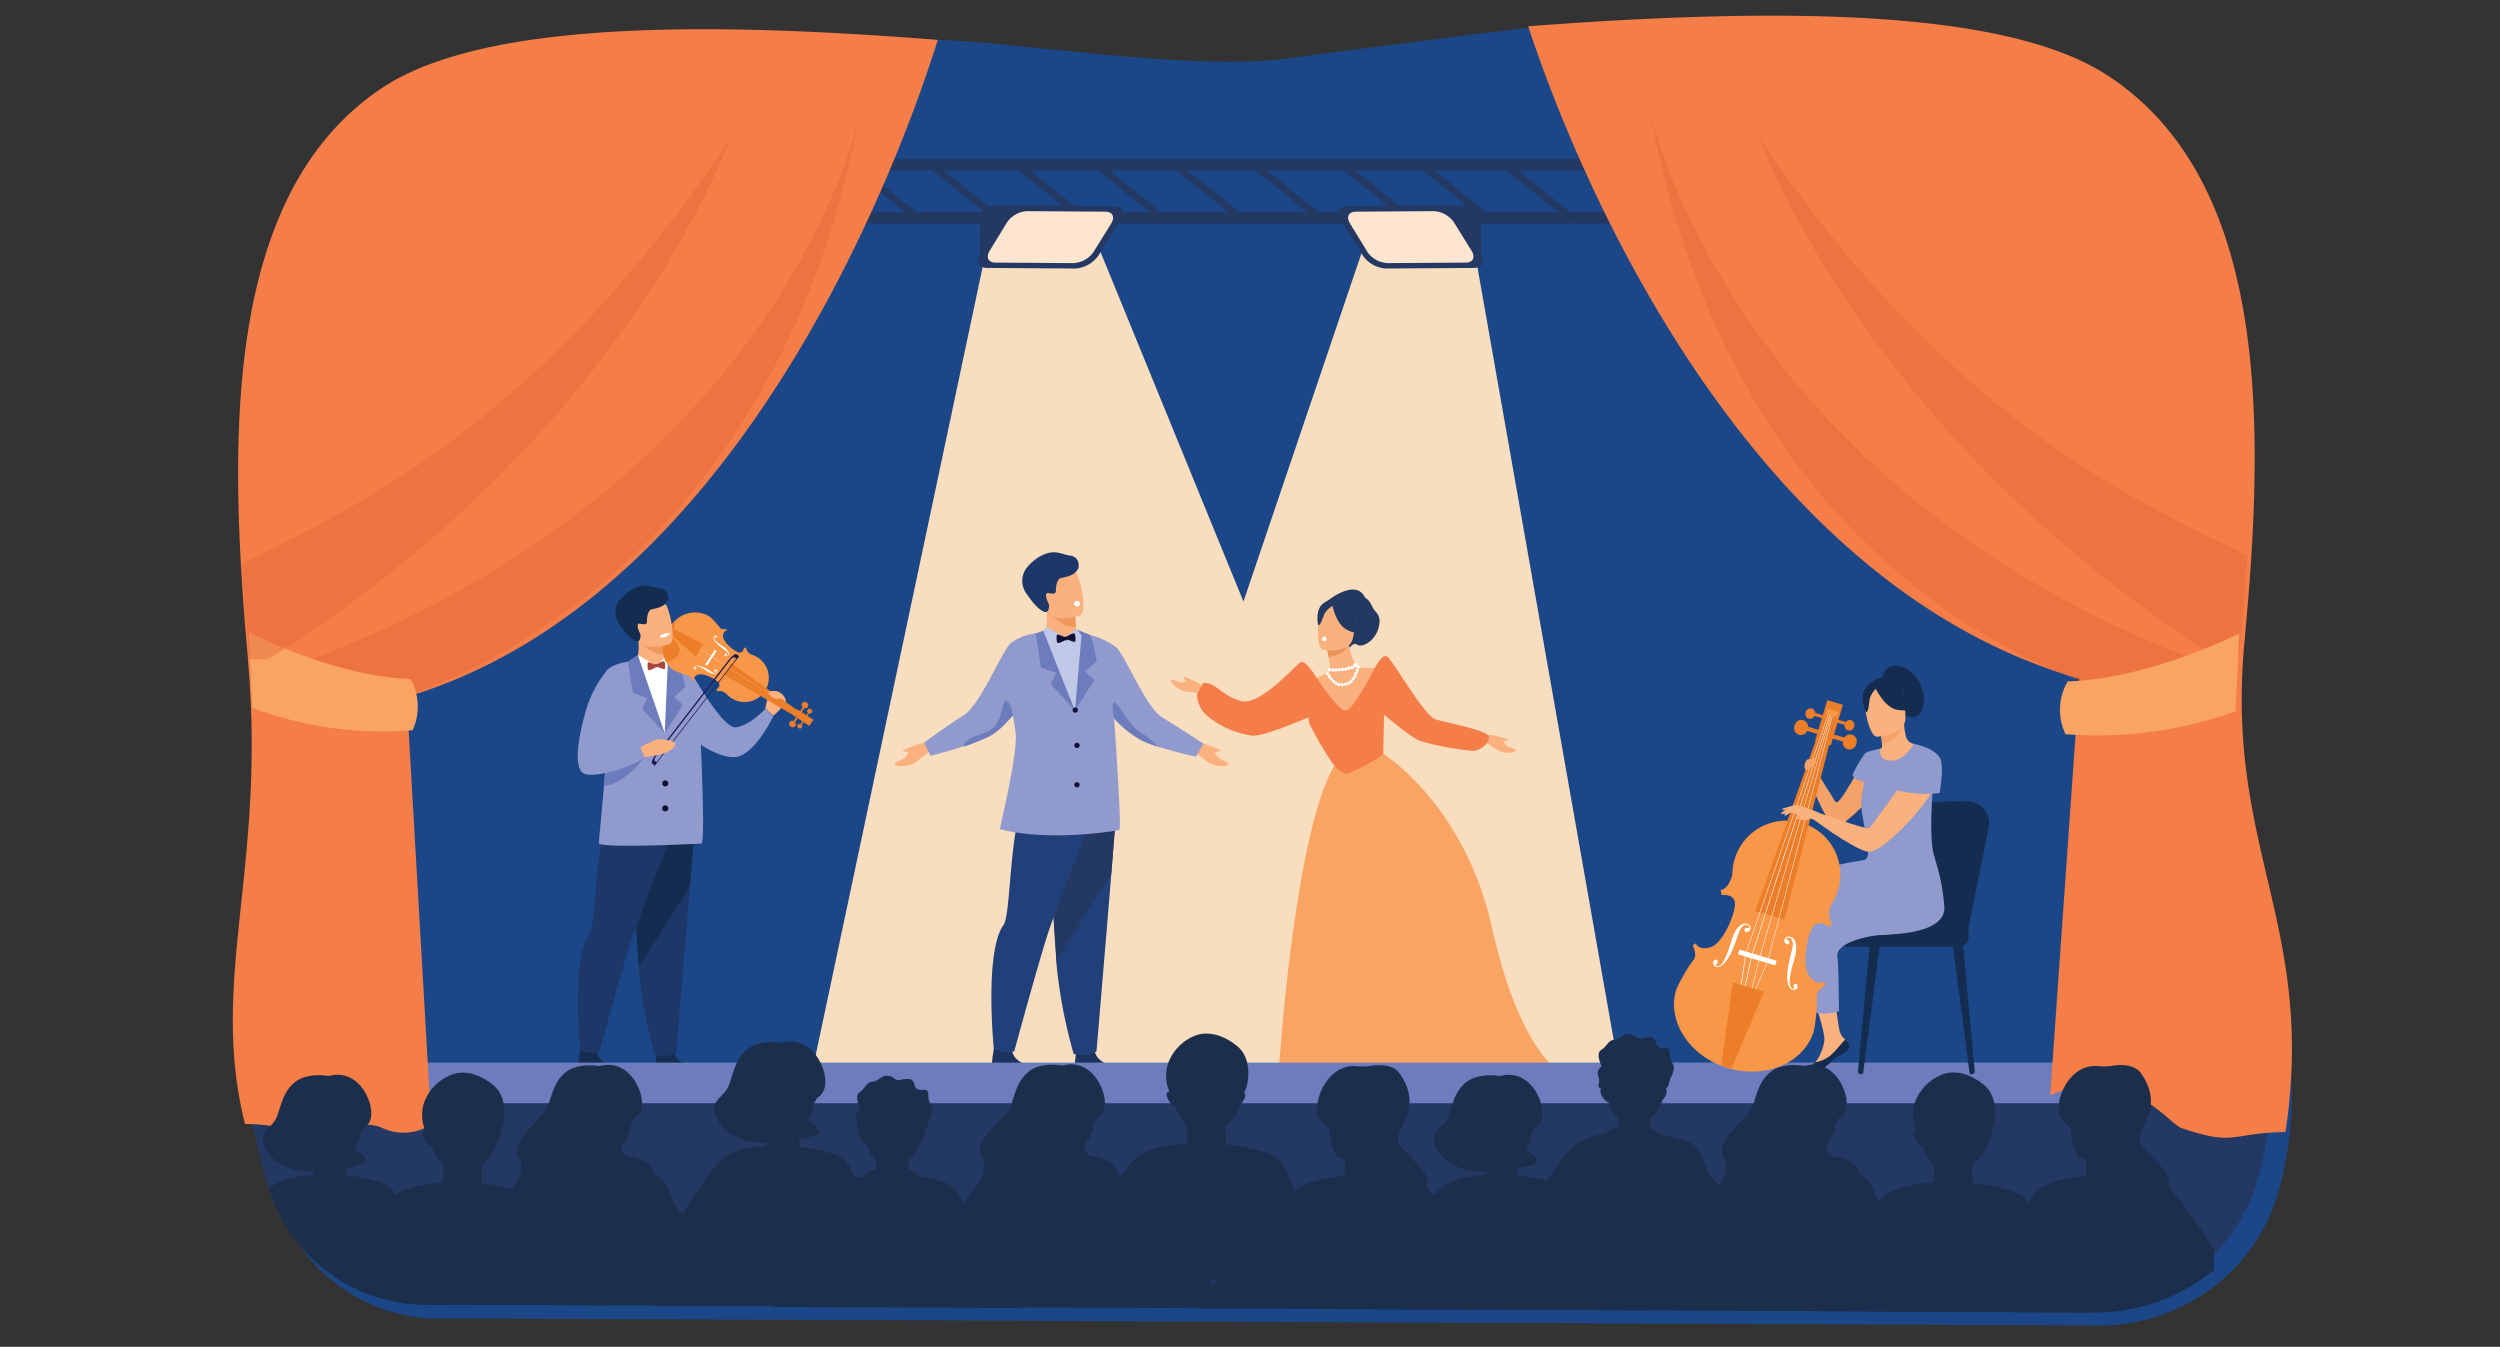 <svg id="Layer_1" data-name="Layer 1" xmlns="http://www.w3.org/2000/svg" viewBox="0 0 426.23 229.62"><rect x="0" y="0" width="426.23" height="229.62" fill="#333333" stroke="none"/><defs><style>.cls-1{fill:#1b4789;}.cls-2{fill:#f8ddbf;}.cls-3{fill:#233862;}.cls-4{fill:#fab17d;}.cls-5{fill:#919acd;}.cls-6{fill:#142c50;}.cls-7{fill:#1d3868;}.cls-8{fill:#ee985e;}.cls-9{fill:#6d7cbd;}.cls-10{fill:#fff;}.cls-11{fill:#f89747;}.cls-12{fill:#ec7d29;}.cls-13{fill:#1e1852;}.cls-14{fill:#aa453e;}.cls-15{fill:#0f1131;}.cls-16{fill:#1c335f;}.cls-17{fill:#21407a;}.cls-18{fill:#bfc8e6;}.cls-19{fill:#f9a462;}.cls-20{fill:#e9945b;}.cls-21{fill:#f47d48;}.cls-22{fill:#fee5cf;}.cls-23{fill:#f4a269;}.cls-24{fill:#1b2e4c;}.cls-25{fill:#e56538;opacity:0.4;isolation:isolate;}</style></defs><g id="Group_2123" data-name="Group 2123"><path id="Path_4763" data-name="Path 4763" class="cls-1" d="M390.56,191.25a64,64,0,0,1-2,11.59A31,31,0,0,1,378,218.91,32.24,32.24,0,0,1,357.85,226h-.18L332,225.86h-.92l-20.73-.09-6.66,0L287,225.66l-4.93,0-25.65-.12-4.37,0-17.16-.08-28.28-.13h-1.12l-30.11-.15-14.48-.07h-3.23l-24.39-.12-4.94,0-15.1-.08-7.93,0-21.46-.1H82.18l-7.76,0A28.55,28.55,0,0,1,59,220.05a27.58,27.58,0,0,1-11.25-14.64c0-.14-.09-.29-.14-.44a115,115,0,0,1-3.28-13.72c-.38-2.18-.71-4.43-1-6.75-2.72-25-1.57-67.3,34.42-92.82C105.71,71.86,77.78,40,103.52,22c19.57-13.73,33.94-6.71,48.79-6,8.52.41,1.63-4.4,1.63-4.4.35,0,4.15-4.82,4.8-4.81C172.3,6.89,203,12.32,220,9.91c8.18-1.15,38.84-5,40.48-5.16,31.73-2.3,51,15.34,69.44,34.22,3.71,3.8,26.55,20.27,13.25,47.3-8.4,17.07,20.81,36.58,33.31,56.07,10.19,15.9,13.9,30.13,14.22,42.17A65.87,65.87,0,0,1,390.56,191.25Z"/><path id="Path_4764" data-name="Path 4764" class="cls-2" d="M168.72,39.92,138.06,184.66H276.42L250.9,39.92,233.2,40,212,102.56,186.42,40Z"/><g id="Group_2088" data-name="Group 2088"><rect id="Rectangle_473" data-name="Rectangle 473" class="cls-3" x="111.41" y="36.18" width="230.85" height="1.92"/><rect id="Rectangle_474" data-name="Rectangle 474" class="cls-3" x="111.41" y="27.16" width="243.05" height="1.92"/><rect id="Rectangle_475" data-name="Rectangle 475" class="cls-3" x="122.45" y="25.42" width="1.23" height="14.42" transform="translate(20.66 108.29) rotate(-51.31)"/><rect id="Rectangle_476" data-name="Rectangle 476" class="cls-3" x="135.96" y="25.42" width="1.23" height="14.42" transform="translate(25.73 118.83) rotate(-51.31)"/><rect id="Rectangle_477" data-name="Rectangle 477" class="cls-3" x="150.27" y="25.42" width="1.23" height="14.42" transform="translate(31.14 130.05) rotate(-51.33)"/><rect id="Rectangle_478" data-name="Rectangle 478" class="cls-3" x="163.78" y="25.42" width="1.23" height="14.42" transform="translate(36.16 140.54) rotate(-51.31)"/><rect id="Rectangle_479" data-name="Rectangle 479" class="cls-3" x="178.47" y="25.42" width="1.23" height="14.42" transform="translate(41.66 152.01) rotate(-51.31)"/><rect id="Rectangle_480" data-name="Rectangle 480" class="cls-3" x="191.98" y="25.42" width="1.23" height="14.42" transform="translate(46.73 162.56) rotate(-51.31)"/><rect id="Rectangle_481" data-name="Rectangle 481" class="cls-3" x="205.35" y="25.42" width="1.23" height="14.42" transform="translate(51.8 173.05) rotate(-51.33)"/><rect id="Rectangle_482" data-name="Rectangle 482" class="cls-3" x="218.85" y="25.42" width="1.23" height="14.42" transform="translate(56.8 183.53) rotate(-51.31)"/><rect id="Rectangle_483" data-name="Rectangle 483" class="cls-3" x="233.9" y="25.42" width="1.23" height="14.42" transform="translate(62.51 195.35) rotate(-51.33)"/><rect id="Rectangle_484" data-name="Rectangle 484" class="cls-3" x="247.41" y="25.42" width="1.23" height="14.42" transform="translate(67.5 205.82) rotate(-51.31)"/><rect id="Rectangle_485" data-name="Rectangle 485" class="cls-3" x="261.66" y="25.42" width="1.23" height="14.42" transform="translate(72.85 216.94) rotate(-51.31)"/><rect id="Rectangle_486" data-name="Rectangle 486" class="cls-3" x="275.18" y="25.42" width="1.23" height="14.42" transform="translate(78 227.57) rotate(-51.33)"/><rect id="Rectangle_487" data-name="Rectangle 487" class="cls-3" x="291.79" y="25.42" width="1.23" height="14.42" transform="translate(84.23 240.54) rotate(-51.33)"/><rect id="Rectangle_488" data-name="Rectangle 488" class="cls-3" x="305.3" y="25.42" width="1.23" height="14.42" transform="translate(89.2 250.99) rotate(-51.31)"/><rect id="Rectangle_489" data-name="Rectangle 489" class="cls-3" x="322.47" y="25.42" width="1.23" height="14.42" transform="translate(95.64 264.4) rotate(-51.31)"/></g><g id="Group_2097" data-name="Group 2097"><g id="Group_2096" data-name="Group 2096"><path id="Path_4765" data-name="Path 4765" class="cls-4" d="M130.49,120.8s.4-2.84,1.35-3a2.15,2.15,0,0,1,2.14,1.61c0,.78-2.14,2.63-2.14,2.63Z"/><path id="Path_4766" data-name="Path 4766" class="cls-5" d="M116.85,112.88S123,124.36,125.49,124s5-3.16,5-3.16l1.35,1.29s-3.17,6.63-6.43,6.94-8-3.54-8-3.54Z"/><path id="Path_4767" data-name="Path 4767" class="cls-6" d="M120.91,183.22H112c-.64-.43.17-4.66.17-4.66s2.43-.93,2.85.95,3.1,2.47,4.51,2.7A1.52,1.52,0,0,1,120.91,183.22Z"/><path id="Path_4768" data-name="Path 4768" class="cls-6" d="M107.7,183.22H98.8c-.63-.43.18-4.66.18-4.66s2.43-.93,2.85.95,3.1,2.47,4.51,2.7A1.5,1.5,0,0,1,107.7,183.22Z"/><path id="Path_4769" data-name="Path 4769" class="cls-7" d="M118.51,140.07s-.4,5-.87,11c-.64,8.15-2.36,28.37-2.36,28.37s-1.13,1-3.64.43a79.65,79.65,0,0,1-2.76-14.93l0-.39c-.6-8.1-1.52-25.17-1.52-25.17Z"/><path id="Path_4770" data-name="Path 4770" class="cls-6" d="M118.65,138.34s-.54,6.72-1,12.72l-8.76,13.87,0-.39c-.6-8.1-1.52-25.16-1.52-25.16Z"/><path id="Path_4771" data-name="Path 4771" class="cls-7" d="M116.1,138.34s-6.36,15.83-8.4,21.83c-1.44,4.27-5.53,19.26-5.53,19.26a4.07,4.07,0,0,1-3.26-.5s-1.52-15.31,1.54-19.63c1.63-2.29.4-23.82,7-24S116.1,138.34,116.1,138.34Z"/><path id="Path_4772" data-name="Path 4772" class="cls-4" d="M113.26,115a4,4,0,0,1-2.74.37,5.75,5.75,0,0,1-1.86-.78,5.93,5.93,0,0,1-.75-.57l.09-.14a8,8,0,0,0,.77-5.09,2.06,2.06,0,0,1,.7.12c1.26.3,3.8,1,3.91,1h0s0,.6.14,1.66c0,.1,0,.2,0,.3s0,.26,0,.39A9.36,9.36,0,0,1,113.26,115Z"/><path id="Path_4773" data-name="Path 4773" class="cls-8" d="M113.52,111.63c-1.88.43-4.7-2.35-4.7-2.35a3.17,3.17,0,0,1,.65-.36c1.26.3,3.8,1,3.91,1h0S113.41,110.56,113.52,111.63Z"/><path id="Path_4774" data-name="Path 4774" class="cls-5" d="M119.57,143.83s-17.62.9-17.48-.12c0-.35.5-5.16.88-9.68.1-1.15.18-2.28.25-3.31.13-1.76.22-3.23.22-4,0-1.92,0-3.79.09-5.37,0,0-.88-6.18.1-7.2,1.15-1.18,4.51-1.55,4.72-1.5l.2,0s2.86,1.61,5,.42h.06c.52.08,3.1.68,4,1.62a8.35,8.35,0,0,1,1.57,4.52C119.22,122.2,120.41,143.83,119.57,143.83Z"/><path id="Path_4775" data-name="Path 4775" class="cls-9" d="M113.62,111.43l-.29,13.63,3.08-4.92-1.48-1.31,1.92-1.72-1.28-5.32Z"/><path id="Path_4776" data-name="Path 4776" class="cls-10" d="M108.73,111.68l3.11,1.74,2.08-1.74-.6,13.38Z"/><g id="Group_2094" data-name="Group 2094"><path id="Path_4777" data-name="Path 4777" class="cls-11" d="M120.89,105.05a4.83,4.83,0,0,0-6,1h0a6.55,6.55,0,0,0-.89,1.08,5.61,5.61,0,0,0-.44,5.75h0a3.85,3.85,0,0,0,1.27,1.36,11.8,11.8,0,0,0,2.51.92c.44.08.65.88.65.88l.27,0s-.22-.59.71-1,3.24.82,3.6,1.43-.42,1.07-.42,1.07l.2.36c.58-.37,1.47.36,1.47.36v0a4.13,4.13,0,1,0,4.22-6.68c-.28-.17-.88-.61-.79-1.13l-.41,0s-.11.9-.81.81-2.72-1.73-2.75-2.74.61-1,.61-1l-.08-.26s-.83.13-1.07-.24A12.07,12.07,0,0,0,120.89,105.05Z"/><rect id="Rectangle_490" data-name="Rectangle 490" class="cls-10" x="119.73" y="111.96" width="2.97" height="0.37" transform="translate(-39.07 151.91) rotate(-56.71)"/><path id="Path_4778" data-name="Path 4778" class="cls-12" d="M136.11,121.21l-.58.88L123.39,115l1.27-1.92Z"/><path id="Path_4779" data-name="Path 4779" class="cls-10" d="M122.25,114.65s-.15.31-.76.2a2.94,2.94,0,0,1-.69-.28c-.63-.37-1.6-1.08-2.17-1h0c-.13,0-.26.12-.23.18s0,.07.16.07.24.32,0,.31-.27-.16-.27-.16c-.11-.47.4-.49.4-.49a4,4,0,0,1,2.17.79l.67.38c.44.19.64,0,.65,0s.09-.26,0-.28-.06,0-.15.09-.4,0-.25-.17.28-.12.28-.12a.34.34,0,0,1,.25.42A.33.33,0,0,1,122.25,114.65Z"/><path id="Path_4780" data-name="Path 4780" class="cls-10" d="M124.19,111.69s.23-.25-.12-.77a2.61,2.61,0,0,0-.53-.52c-.59-.43-1.63-1-1.81-1.58h0c0-.13,0-.28.07-.28s.07,0,.13.12.39.1.29-.12-.26-.18-.26-.18c-.47.09-.29.56-.29.56.15.58,1,1.22,1.59,1.68l.61.46c.35.33.24.6.23.61s-.2.18-.24.12,0,0,0-.17-.15-.37-.27-.16,0,.3,0,.3a.34.34,0,0,0,.48,0A.24.24,0,0,0,124.19,111.69Z"/><rect id="Rectangle_491" data-name="Rectangle 491" class="cls-12" x="136.35" y="120.73" width="1.25" height="3.25" transform="translate(-40.49 169.69) rotate(-56.71)"/><g id="Group_2093" data-name="Group 2093"><g id="Group_2089" data-name="Group 2089"><path id="Path_4781" data-name="Path 4781" class="cls-10" d="M118.36,110.87c.09.09,2.26,2,2.35,2h0l16.48,9.66,0,0-16.48-9.65-2.35-2Z"/></g><g id="Group_2090" data-name="Group 2090"><path id="Path_4782" data-name="Path 4782" class="cls-10" d="M118.51,110.65l2.46,1.87,16.29,10,0,0-16.29-10-2.45-1.87Z"/></g><g id="Group_2091" data-name="Group 2091"><path id="Path_4783" data-name="Path 4783" class="cls-10" d="M118.92,110v0l2.78,1.37,15.67,10.84,0,0-15.68-10.85Z"/></g><g id="Group_2092" data-name="Group 2092"><path id="Path_4784" data-name="Path 4784" class="cls-10" d="M118.81,110.19l2.58,1.84,15.92,10.34,0,0L121.41,112l-2.57-1.84Z"/></g></g><path id="Path_4785" data-name="Path 4785" class="cls-12" d="M134.63,123.13h0a.52.52,0,0,0,.15.72l.1.06a.53.53,0,0,0,.72-.14h0a.53.53,0,0,0-.15-.72l-.1-.07A.52.52,0,0,0,134.63,123.13Z"/><rect id="Rectangle_492" data-name="Rectangle 492" class="cls-12" x="134.84" y="122.74" width="1.36" height="0.32" transform="translate(-41.61 168.7) rotate(-56.7)"/><path id="Path_4786" data-name="Path 4786" class="cls-12" d="M136,123.58h0a.38.38,0,0,0,.11.52l.08.05a.38.38,0,0,0,.52-.11h0a.38.38,0,0,0-.11-.52l-.07,0A.39.39,0,0,0,136,123.58Z"/><rect id="Rectangle_493" data-name="Rectangle 493" class="cls-12" x="136.15" y="123.3" width="0.99" height="0.24" transform="translate(-41.52 169.89) rotate(-56.71)"/><path id="Path_4787" data-name="Path 4787" class="cls-12" d="M136.76,119.89h0a.52.52,0,0,1,.72-.15l.1.07a.53.53,0,0,1,.15.72h0a.53.53,0,0,1-.72.14l-.1-.06A.52.52,0,0,1,136.76,119.89Z"/><rect id="Rectangle_494" data-name="Rectangle 494" class="cls-12" x="136.23" y="120.64" width="1.36" height="0.32" transform="translate(-39.23 168.9) rotate(-56.7)"/><path id="Path_4788" data-name="Path 4788" class="cls-12" d="M137.71,121h0a.38.38,0,0,1,.52-.11l.08.05a.38.38,0,0,1,.11.52h0a.37.37,0,0,1-.52.11l-.08,0A.38.38,0,0,1,137.71,121Z"/><rect id="Rectangle_495" data-name="Rectangle 495" class="cls-12" x="137.33" y="121.51" width="0.99" height="0.24" transform="translate(-39.5 170.06) rotate(-56.71)"/><path id="Path_4789" data-name="Path 4789" class="cls-12" d="M118.57,111.89c-.15-.1-4.79-4.28-4.79-4.28l.44-.68,5.7,2.89Z"/><path id="Path_4790" data-name="Path 4790" class="cls-12" d="M114.92,106.05h0a6.86,6.86,0,0,0-.88,1.07,5.63,5.63,0,0,0-.45,5.76h0s1.82-.36,2.22-1.72-1.84-2.83-1.85-2.84S115.53,106.9,114.92,106.05Z"/></g><g id="Group_2095" data-name="Group 2095"><path id="Path_4791" data-name="Path 4791" class="cls-13" d="M112,130l-.39-.3c-.12-.09,0-.44.26-.78l12.65-16.4c.26-.34.57-.54.69-.45l.39.3.4-.51-.4-.3c-.21-.17-.78.2-1.26.83l-12.65,16.4c-.47.62-.69,1.26-.48,1.42l.4.3Z"/><rect id="Rectangle_496" data-name="Rectangle 496" class="cls-13" x="106.98" y="121.11" width="23.57" height="0.12" transform="translate(-49.72 141.2) rotate(-52.35)"/></g><path id="Path_4792" data-name="Path 4792" class="cls-4" d="M114.16,109.82a9.58,9.58,0,0,1-1.76.41c-1.45.19-3.35.08-3.94-1.67-1-2.94-2.29-4.7.67-5.9a4.67,4.67,0,0,1,3.28-.43,2.39,2.39,0,0,1,1.21,1C114.2,104.18,115.35,109.3,114.16,109.82Z"/><path id="Path_4793" data-name="Path 4793" class="cls-6" d="M112.55,100.3a1.48,1.48,0,0,1,1.37,1.59,2,2,0,0,1,0,.24c-.19.74-.86,1.42-2.74,1.73-.8.13-.87,1.56-.88,2s-.07.72-1.07.49a.5.5,0,0,0-.36,0c-.41.25.12,1.44.28,1.7,0,0,.23.85-.28,1.27-.07,0-1.07.48-3.48-3.21a3.42,3.42,0,0,1-.16-3.14c.59-1.26,3-3.38,5.11-3.12C111.43,100,112,100.24,112.55,100.3Z"/><path id="Path_4794" data-name="Path 4794" class="cls-10" d="M114.18,107.92s.06.38-.82.68c0,0-.74.26-.88-.13A2.5,2.5,0,0,1,114.18,107.92Z"/><path id="Path_4795" data-name="Path 4795" class="cls-4" d="M108.52,127.85a16,16,0,0,1,3.62-1.83c.63-.07,3,.35,3,.66,0,1.47-3,2.07-3.39,2.13a10,10,0,0,0-1.8.31C109.47,129.32,108.52,127.85,108.52,127.85Z"/><path id="Path_4796" data-name="Path 4796" class="cls-14" d="M111.76,113.35s-1.19-.57-1.29-.41-.11,1.14.09,1.29,1.21-.38,1.23-.49A1.29,1.29,0,0,0,111.76,113.35Z"/><path id="Path_4797" data-name="Path 4797" class="cls-14" d="M112.06,113.68s1.21.53,1.3.36.07-1.15-.13-1.29-1.2.43-1.22.54A1.74,1.74,0,0,0,112.06,113.68Z"/><path id="Path_4798" data-name="Path 4798" class="cls-14" d="M111.56,113.52a.3.3,0,0,1,.29-.32.3.3,0,0,1,.31.28.31.31,0,0,1-.27.32.3.3,0,0,1-.32-.28Z"/><path id="Path_4799" data-name="Path 4799" class="cls-9" d="M108.73,111.68l4.6,13.38-3.86-4.26.87-1.77-2.43-.87-.84-5.4Z"/><path id="Path_4800" data-name="Path 4800" class="cls-9" d="M109.9,129.12S106.42,133.8,103,134c.1-1.15.18-2.28.25-3.31Z"/><path id="Path_4801" data-name="Path 4801" class="cls-5" d="M103.63,114.12a19.4,19.4,0,0,0-4,8c-1.42,5.28-1.59,9.16,0,9.8s7.13-.63,10.28-2.77l-.7-1.69s-5.13-.94-5-1.41,3.64-6.27,3.68-7.86S104.33,113.61,103.63,114.12Z"/><path id="Path_4802" data-name="Path 4802" class="cls-4" d="M132.09,117.84s-1.25-.13-1.05.41a1.76,1.76,0,0,0,1.57.87,1,1,0,0,0,.85-.33A1.54,1.54,0,0,0,132.09,117.84Z"/></g><circle id="Ellipse_54" data-name="Ellipse 54" class="cls-15" cx="113.42" cy="133.56" r="0.52"/><path id="Path_4803" data-name="Path 4803" class="cls-15" d="M112.9,137.83a.52.52,0,1,1,.52.51h0A.51.51,0,0,1,112.9,137.83Z"/></g><g id="Group_2099" data-name="Group 2099"><g id="Group_2098" data-name="Group 2098"><path id="Path_4804" data-name="Path 4804" class="cls-4" d="M158.2,126.65a6,6,0,0,0-2.64.6c-.74.56-.59,1.75-1.78,2.25s-1.51.76-1,1a4.51,4.51,0,0,0,3.47-.63c.7-.6,1.43-1.17,2.19-1.7Z"/><path id="Path_4805" data-name="Path 4805" class="cls-4" d="M155.56,127.25s-1.45.52-1.67.67,1.27.36,1.27.36Z"/><path id="Path_4806" data-name="Path 4806" class="cls-4" d="M203.85,126.65a6.07,6.07,0,0,1,2.64.6c.74.56.59,1.75,1.77,2.25s1.52.76,1,1a4.5,4.5,0,0,1-3.46-.63c-.7-.6-1.43-1.17-2.19-1.7Z"/><path id="Path_4807" data-name="Path 4807" class="cls-4" d="M206.49,127.25s1.44.52,1.67.67-1.27.36-1.27.36Z"/><path id="Path_4808" data-name="Path 4808" class="cls-5" d="M205.18,126.79,203.9,129s-3.45-.73-6.45-1.69a21.53,21.53,0,0,1-2.83-1.1,17.93,17.93,0,0,1-4.66-3.74h0c-.71-.77-1.15-1.32-1.15-1.32l-2.7-12.82a12.34,12.34,0,0,1,4.15,2c1.55,1.3,5.07,10.27,7.92,12S205.18,126.79,205.18,126.79Z"/><path id="Path_4809" data-name="Path 4809" class="cls-5" d="M176.58,108l-2.91,12.79a27.56,27.56,0,0,1-2.2,2.38,15.26,15.26,0,0,1-3.61,2.68,30.14,30.14,0,0,1-3.52,1.37c-2.8.92-5.7,1.63-5.7,1.63l-1.1-2.23s3.91-2.9,6.76-4.67,6.52-11,8.07-12.35A9.31,9.31,0,0,1,176.58,108Z"/><path id="Path_4810" data-name="Path 4810" class="cls-16" d="M193,183.29h-9.51c-.68-.46.18-5,.18-5s2.6-1,3,1,3.31,2.64,4.82,2.88A1.62,1.62,0,0,1,193,183.29Z"/><path id="Path_4811" data-name="Path 4811" class="cls-16" d="M178.86,183.29h-9.51c-.68-.46.18-5,.18-5s2.6-1,3.05,1,3.3,2.64,4.81,2.88A1.62,1.62,0,0,1,178.86,183.29Z"/><path id="Path_4812" data-name="Path 4812" class="cls-17" d="M190.4,137.2s-.43,5.33-.93,11.74c-.69,8.71-2.53,30.3-2.53,30.3s-1.21,1-3.88.47a85.55,85.55,0,0,1-3-16l0-.42c-.63-8.65-1.62-26.88-1.62-26.88Z"/><path id="Path_4813" data-name="Path 4813" class="cls-3" d="M190.55,135.36s-.58,7.17-1.08,13.58l-9.36,14.82c0-.14,0-.28,0-.42-.63-8.65-1.61-26.88-1.61-26.88Z"/><path id="Path_4814" data-name="Path 4814" class="cls-17" d="M187.82,135.36s-6.79,16.9-9,23.31c-1.54,4.56-5.9,20.58-5.9,20.58a4.37,4.37,0,0,1-3.49-.54s-1.63-16.36,1.65-21c1.74-2.45.43-25.45,7.48-25.64S187.82,135.36,187.82,135.36Z"/><path id="Path_4815" data-name="Path 4815" class="cls-4" d="M183.19,110.43a4.26,4.26,0,0,1-2.93.4,6.07,6.07,0,0,1-2-.84,6.68,6.68,0,0,1-.8-.6,1.5,1.5,0,0,0,.1-.15,8.58,8.58,0,0,0,.82-5.43,1.94,1.94,0,0,1,.75.12c1.34.32,4,1.09,4.17,1.12h0s0,.64.15,1.78l0,.31c0,.14,0,.28,0,.43A9.55,9.55,0,0,1,183.19,110.43Z"/><path id="Path_4816" data-name="Path 4816" class="cls-8" d="M183.47,106.83c-2,.46-5-2.51-5-2.51a2.93,2.93,0,0,1,.69-.39c1.34.32,4,1.09,4.17,1.12h0S183.36,105.69,183.47,106.83Z"/><path id="Path_4817" data-name="Path 4817" class="cls-5" d="M190.8,141.53s-11.53,2.1-20.26-.15c-.26-.07,2.23-9,2.65-15.17.15-2.24-1.36-7.8-1.3-8.78,0,0,0-6.86,1-8,1.22-1.27,4.82-1.65,5.05-1.61l.2,0s3.06,1.73,5.33.45h.07c.55.09,3.32.73,4.27,1.74a8.82,8.82,0,0,1,1.68,4.82C189.56,118.12,191.43,141.53,190.8,141.53Z"/><path id="Path_4818" data-name="Path 4818" class="cls-9" d="M183.67,107.36l-.4,13.81,3.29-5.25-1.58-1.4,2-1.84-.91-4.33Z"/><path id="Path_4819" data-name="Path 4819" class="cls-18" d="M178.36,106.87l3.32,1.87,1.82-1.6.89,1.18-1.12,12.85-5.64-13.34Z"/><path id="Path_4820" data-name="Path 4820" class="cls-4" d="M184.16,104.89a11.26,11.26,0,0,1-1.89.44c-1.54.2-3.57.08-4.2-1.78-1.08-3.15-2.45-5,.71-6.31a5,5,0,0,1,3.51-.46,2.55,2.55,0,0,1,1.3,1.12C184.2,98.86,185.43,104.34,184.16,104.89Z"/><path id="Path_4821" data-name="Path 4821" class="cls-7" d="M182.44,94.72a1.58,1.58,0,0,1,1.46,1.7,2.17,2.17,0,0,1,0,.25c-.21.79-.92,1.52-2.93,1.85-.85.14-.93,1.67-.94,2.09s-.07.77-1.14.52a.5.5,0,0,0-.38,0c-.45.26.12,1.54.29,1.81,0,0,.24.91-.3,1.36-.07.05-1.14.52-3.72-3.43a3.69,3.69,0,0,1-.16-3.36c.62-1.34,3.15-3.6,5.45-3.33C181.24,94.35,181.8,94.66,182.44,94.72Z"/><path id="Path_4822" data-name="Path 4822" class="cls-15" d="M181.6,108.66s-1.28-.61-1.39-.44-.11,1.22.1,1.38,1.3-.41,1.32-.52A3,3,0,0,0,181.6,108.66Z"/><path id="Path_4823" data-name="Path 4823" class="cls-15" d="M181.91,109s1.3.57,1.4.39.07-1.23-.14-1.38-1.28.46-1.3.57A2,2,0,0,0,181.91,109Z"/><path id="Path_4824" data-name="Path 4824" class="cls-15" d="M181.39,108.84a.32.32,0,1,1,.64,0,.32.32,0,0,1-.3.35h0A.32.32,0,0,1,181.39,108.84Z"/><path id="Path_4825" data-name="Path 4825" class="cls-9" d="M177.86,107.52l5.41,13.65-4.13-4.55.93-1.89-2.59-.92-.9-5.78Z"/><path id="Path_4826" data-name="Path 4826" class="cls-10" d="M184.15,102.92a.49.49,0,0,1-.49.5.5.5,0,0,1-.51-.49.51.51,0,0,1,.4-.5A.55.55,0,0,1,184.15,102.92Z"/><path id="Path_4827" data-name="Path 4827" class="cls-15" d="M183.31,134.12a.45.45,0,1,1,.63,0h0A.44.44,0,0,1,183.31,134.12Z"/><path id="Path_4828" data-name="Path 4828" class="cls-15" d="M183.31,127.41a.45.45,0,1,1,.63,0h0A.44.44,0,0,1,183.31,127.41Z"/><path id="Path_4829" data-name="Path 4829" class="cls-15" d="M183,121.39a.45.45,0,1,1,.64-.64.45.45,0,0,1,0,.64.47.47,0,0,1-.64,0Z"/><path id="Path_4830" data-name="Path 4830" class="cls-9" d="M197.45,127.33a22.09,22.09,0,0,1-2.83-1.1,17.93,17.93,0,0,1-4.66-3.74h0c0-.1-.59-2.53,0-2.72s2.44,3.9,4.53,5.12A12.84,12.84,0,0,1,197.45,127.33Z"/><path id="Path_4831" data-name="Path 4831" class="cls-9" d="M172.69,122c-1,1-2.45,3-4.83,3.93-1,.4-2.22.94-3.52,1.37-.07-.75.75-1.5,3.52-2.36,3.41-1.06,2.74-5.37,3.61-5.42S172.69,122,172.69,122Z"/></g></g><g id="Group_2102" data-name="Group 2102"><path id="Path_4832" data-name="Path 4832" class="cls-4" d="M205.14,117.14a5.06,5.06,0,0,0-1.91-1.21c-.77-.11-1.39.68-2.38.28s-1.34-.45-1.18,0a3.76,3.76,0,0,0,2.41,1.68c.77.06,1.54.16,2.3.29Z"/><path id="Path_4833" data-name="Path 4833" class="cls-19" d="M235.81,128.5s13.87,8.56,18.58,29.7,11.7,24.7,11.7,24.7H218s2.56-40.91,9.6-52.54C227.59,130.36,234.07,129.25,235.81,128.5Z"/><path id="Path_4834" data-name="Path 4834" class="cls-3" d="M226.11,102.62s5-4.26,6.66-.68c0,0,.66.21,1.27,1.65.25.6,1.28,1.1,1.16,2.54-.24,3-3,4.46-3.86,3.76-.57-.46-1.24.56-1.24.56Z"/><path id="Path_4835" data-name="Path 4835" class="cls-4" d="M236.4,119.77c0-3.53-.51-5.25-2.05-5.82a13,13,0,0,0-2.57-.07c-.48-.06-1.5-1.64-1.85-4.36l-.2.07-3.45,1.17s.23,1.1.37,2.15c.12.87.14,1.41-.2,1.68s-2.09,1.08-2.09,1.08a40.89,40.89,0,0,0-.25,7.5C224.35,127,236.39,120.38,236.4,119.77Z"/><path id="Path_4836" data-name="Path 4836" class="cls-20" d="M226.11,110.18s.17.7.4,1.83c2-.32,2.83-1,3.34-1.87Z"/><path id="Path_4837" data-name="Path 4837" class="cls-21" d="M236,119.21l-.16,9.3a12.05,12.05,0,0,1-1.14.85,27.57,27.57,0,0,1-5.09,2.56c-1.26,0-2.63-2.08-2.63-2.08a60.84,60.84,0,0,1-3.67-6.3c-.75-1.78.65-6.41,1-7.6a1.45,1.45,0,0,1,.2-.34,18.75,18.75,0,0,0,9.82-1.63l0,0,.06.2.15.48h0Z"/><path id="Path_4838" data-name="Path 4838" class="cls-4" d="M229.42,121.15c-1.3,0-4.92-5.55-4.92-5.55a26,26,0,0,0,9.81-1.63C234.35,114,230.71,121.11,229.42,121.15Z"/><g id="Group_2100" data-name="Group 2100"><path id="Path_4839" data-name="Path 4839" class="cls-10" d="M231.28,113.75a.28.28,0,0,1,.25-.29.26.26,0,0,1,.29.24.27.27,0,0,1-.23.3A.29.29,0,0,1,231.28,113.75Z"/><path id="Path_4840" data-name="Path 4840" class="cls-10" d="M231.13,114.29a.27.27,0,0,1,.25-.29.26.26,0,0,1,.29.24.27.27,0,0,1-.23.3A.3.3,0,0,1,231.13,114.29Z"/><path id="Path_4841" data-name="Path 4841" class="cls-10" d="M230.93,114.81a.26.26,0,0,1,.24-.29.27.27,0,0,1,.3.24.28.28,0,0,1-.24.3A.29.29,0,0,1,230.93,114.81Z"/><path id="Path_4842" data-name="Path 4842" class="cls-10" d="M230.72,115.34a.29.29,0,0,1,.25-.3.27.27,0,0,1,.29.25.26.26,0,0,1-.23.29.28.28,0,0,1-.31-.24Z"/><path id="Path_4843" data-name="Path 4843" class="cls-10" d="M230.41,115.78a.27.27,0,0,1,.24-.3.29.29,0,0,1,.3.25.27.27,0,0,1-.24.29A.27.27,0,0,1,230.41,115.78Z"/><path id="Path_4844" data-name="Path 4844" class="cls-10" d="M230.08,116.23a.27.27,0,0,1,.25-.29.26.26,0,0,1,.29.24.27.27,0,0,1-.23.29A.28.28,0,0,1,230.08,116.23Z"/><path id="Path_4845" data-name="Path 4845" class="cls-10" d="M229.65,116.52a.28.28,0,0,1,.24-.29.27.27,0,0,1,.3.24.28.28,0,0,1-.23.3A.28.28,0,0,1,229.65,116.52Z"/><path id="Path_4846" data-name="Path 4846" class="cls-10" d="M229.12,116.7a.29.29,0,0,1,.25-.3.27.27,0,0,1,.29.25.27.27,0,0,1-.23.29.28.28,0,0,1-.31-.24Z"/><path id="Path_4847" data-name="Path 4847" class="cls-10" d="M228.57,116.78a.27.27,0,0,1,.24-.3.29.29,0,0,1,.3.25.27.27,0,0,1-.24.29.27.27,0,0,1-.3-.24Z"/><path id="Path_4848" data-name="Path 4848" class="cls-10" d="M228,116.74a.26.26,0,0,1,.24-.29.27.27,0,1,1,.06.54A.27.27,0,0,1,228,116.74Z"/><path id="Path_4849" data-name="Path 4849" class="cls-10" d="M227.53,116.52a.28.28,0,0,1,.24-.29.27.27,0,0,1,.3.24.28.28,0,0,1-.23.3.27.27,0,0,1-.31-.24Z"/><path id="Path_4850" data-name="Path 4850" class="cls-10" d="M227.1,116.21a.26.26,0,0,1,.24-.29.27.27,0,0,1,.3.24.27.27,0,0,1-.24.29A.27.27,0,0,1,227.1,116.21Z"/><path id="Path_4851" data-name="Path 4851" class="cls-10" d="M226.72,115.81a.26.26,0,0,1,.24-.29.27.27,0,0,1,.3.24.27.27,0,1,1-.54,0Z"/><path id="Path_4852" data-name="Path 4852" class="cls-10" d="M226.39,115.39a.27.27,0,0,1,.24-.3.29.29,0,0,1,.3.25.27.27,0,0,1-.24.29.26.26,0,0,1-.3-.24Z"/><path id="Path_4853" data-name="Path 4853" class="cls-10" d="M226.05,114.93a.3.3,0,0,1,.26-.32.28.28,0,0,1,.31.26.27.27,0,0,1-.25.31A.28.28,0,0,1,226.05,114.93Z"/><path id="Path_4854" data-name="Path 4854" class="cls-10" d="M226.41,114.2a.28.28,0,0,1,.26-.31.28.28,0,0,1,.31.26.29.29,0,0,1-.25.31.29.29,0,0,1-.32-.26Z"/><path id="Path_4855" data-name="Path 4855" class="cls-10" d="M227,114.26a.28.28,0,0,1,.26-.31.29.29,0,0,1,.31.26.3.3,0,0,1-.25.31A.29.29,0,0,1,227,114.26Z"/><path id="Path_4856" data-name="Path 4856" class="cls-10" d="M227.52,114.23a.29.29,0,0,1,.57-.06.28.28,0,0,1-.25.32.29.29,0,0,1-.32-.26Z"/><path id="Path_4857" data-name="Path 4857" class="cls-10" d="M228.07,114.2a.29.29,0,0,1,.57-.06.28.28,0,0,1-.25.32A.29.29,0,0,1,228.07,114.2Z"/><path id="Path_4858" data-name="Path 4858" class="cls-10" d="M228.63,114.17a.29.29,0,0,1,.26-.32.28.28,0,0,1,.31.26.28.28,0,0,1-.25.31A.28.28,0,0,1,228.63,114.17Z"/><path id="Path_4859" data-name="Path 4859" class="cls-10" d="M229.17,114.05a.29.29,0,0,1,.57,0,.28.28,0,0,1-.25.31A.29.29,0,0,1,229.17,114.05Z"/><path id="Path_4860" data-name="Path 4860" class="cls-10" d="M229.69,113.94a.3.3,0,0,1,.26-.32.31.31,0,0,1,.32.26.29.29,0,1,1-.58.06Z"/><path id="Path_4861" data-name="Path 4861" class="cls-10" d="M230.23,113.79a.29.29,0,0,1,.57-.05.28.28,0,0,1-.25.31A.29.29,0,0,1,230.23,113.79Z"/><path id="Path_4862" data-name="Path 4862" class="cls-10" d="M230.69,113.46a.37.37,0,0,1,.74-.07.36.36,0,0,1-.32.4.37.37,0,0,1-.42-.33Z"/></g><g id="Group_2101" data-name="Group 2101"><path id="Path_4863" data-name="Path 4863" class="cls-3" d="M230.41,109.49a10.5,10.5,0,0,0,1.81-2.8c.35-1,.5-4.73-3.3-4.86a5.14,5.14,0,0,0-2.22.43c-.9.4-2.27,1.36-1.54,4.81l.15,1.14Z"/><path id="Path_4864" data-name="Path 4864" class="cls-4" d="M225.52,110.75s4.63.9,5.15-2,1.45-4.73-1.48-5.42-3.72.31-4.12,1.23S224.32,110.44,225.52,110.75Z"/><path id="Path_4865" data-name="Path 4865" class="cls-3" d="M227.08,102.88s.67,3.62,2.54,4.47a3.93,3.93,0,0,0,2.81.47,5.58,5.58,0,0,1-1.24-3.59S228.33,101.43,227.08,102.88Z"/><path id="Path_4866" data-name="Path 4866" class="cls-3" d="M227.35,103.21a4.09,4.09,0,0,0-1.45,1.29c-.36.7-.73,2.2-1.17,2.07,0,0-.55-2.48.76-3.6S227.35,103.21,227.35,103.21Z"/><path id="Path_4867" data-name="Path 4867" class="cls-10" d="M226.14,109.09a.38.38,0,0,1-.7-.31.39.39,0,0,1,.42-.23A.44.44,0,0,1,226.14,109.09Z"/></g><path id="Path_4868" data-name="Path 4868" class="cls-21" d="M224.5,115.6s-1.88-3.17-2.76-2.69-6.84,7.46-10.13,6.62-4.4-3.32-6.47-3.08l-1.06,1.93a5.09,5.09,0,0,0,1.51,3.47,15.49,15.49,0,0,0,7.95,3.58c2.17.11,9.65-3.18,9.65-3.18Z"/><path id="Path_4869" data-name="Path 4869" class="cls-4" d="M203.23,115.93a14.94,14.94,0,0,0-1.38-.59c-.22,0,.54,1,.54,1Z"/><path id="Path_4870" data-name="Path 4870" class="cls-4" d="M253.47,125.33a5.18,5.18,0,0,1,2.24.32c.66.42.62,1.42,1.64,1.75s1.31.52.9.76a3.74,3.74,0,0,1-2.93-.28c-.63-.45-1.28-.87-1.94-1.26Z"/><path id="Path_4871" data-name="Path 4871" class="cls-4" d="M255.71,125.65s1.24.33,1.44.44-1,.39-1,.39Z"/><path id="Path_4872" data-name="Path 4872" class="cls-21" d="M234.31,114s1.22-2.39,2.09-2.11,6.35,10.17,8.36,10.76,8.53,1.82,9,2.81-1.34,2.6-2.68,2.56a47.36,47.36,0,0,1-9.06-1.73c-1.7-.72-6.2-4.57-6.2-4.57Z"/></g><path id="Path_4873" data-name="Path 4873" class="cls-3" d="M387.22,188.09a66.46,66.46,0,0,1-2,11.9,31.72,31.72,0,0,1-30.76,23.76c-58.06-.23-225.71-1.07-282.07-1.36a28.05,28.05,0,0,1-26.72-20.21,121.25,121.25,0,0,1-3.27-14.08Z"/><path id="Path_4874" data-name="Path 4874" class="cls-9" d="M390.08,188.09H42.41c-.38-2.24-.71-4.55-1-6.93h348.8C390.31,183.47,390.25,185.79,390.08,188.09Z"/><g id="Group_2103" data-name="Group 2103"><path id="Path_4875" data-name="Path 4875" class="cls-21" d="M389.66,193c-9.67.18-8.35,2.44-17.55-.6-1.72-.57-3.89-3.88-8.85-5.89a18.25,18.25,0,0,0-13.72.21l5-71c-59.92-17.16-88-92.94-94-111.24,38.86-2.94,80-3.56,98.41,8.14C383,28,385.68,61,384,92c-.3,5.56-.75,11-1.24,16.35,0,.39-.07.77-.1,1.15C379.35,144.66,394.92,157.74,389.66,193Z"/></g><g id="Group_2104" data-name="Group 2104"><path id="Path_4876" data-name="Path 4876" class="cls-21" d="M69.34,118.82l4.19,72.87a8.51,8.51,0,0,1-8.19.69c-5.34-2.44-9.07,3.38-10.77,3-5.91-1.38-3.5-3.58-12.8-3.76-6.16-24.53,3.66-43.64.5-79.09a1.94,1.94,0,0,0,0-.24c-.46-5.23-.9-10.65-1.2-16.13C39.28,64.55,41.61,30.66,65.13,15c17.71-11.78,57.34-11.15,94.76-8.2C154.12,25.25,127,101.55,69.34,118.82Z"/></g><g id="Group_2106" data-name="Group 2106"><g id="Group_2105" data-name="Group 2105"><path id="Path_4877" data-name="Path 4877" class="cls-3" d="M183.31,45.78l-15-.1c-1.44,0-2-1-1.18-2.3l3.76-6.07a5.23,5.23,0,0,1,4-2.26l15,.1c1.44,0,2,1,1.18,2.3l-3.76,6.06A5.21,5.21,0,0,1,183.31,45.78Z"/><path id="Path_4878" data-name="Path 4878" class="cls-22" d="M183,44.86l-13.28-.09c-1.22,0-1.67-.88-1-2l3-4.91A4.46,4.46,0,0,1,175.18,36l13.28.09c1.22,0,1.67.88,1,2l-3.05,4.91A4.45,4.45,0,0,1,183,44.86Z"/></g><path id="Path_4879" data-name="Path 4879" class="cls-3" d="M174.87,35.05h-5.62a2.07,2.07,0,0,0-2.08,2.05l-.08,6.28,5.3-7.41Z"/></g><g id="Group_2108" data-name="Group 2108"><g id="Group_2107" data-name="Group 2107"><path id="Path_4880" data-name="Path 4880" class="cls-3" d="M236.31,45.78l15-.1c1.44,0,2-1,1.18-2.3l-3.76-6.07a5.23,5.23,0,0,0-4-2.26l-15,.1c-1.44,0-2,1-1.18,2.3l3.76,6.06A5.21,5.21,0,0,0,236.31,45.78Z"/><path id="Path_4881" data-name="Path 4881" class="cls-22" d="M236.62,44.86l13.28-.09c1.22,0,1.67-.88,1-2l-3.05-4.91A4.45,4.45,0,0,0,244.44,36l-13.28.09c-1.22,0-1.67.88-1,2l3,4.91A4.45,4.45,0,0,0,236.62,44.86Z"/></g><path id="Path_4882" data-name="Path 4882" class="cls-3" d="M244.74,35.05h5.63a2.07,2.07,0,0,1,2.08,2.05l.07,6.28L247.22,36Z"/></g><g id="Group_2121" data-name="Group 2121"><g id="Group_2111" data-name="Group 2111"><g id="Group_2109" data-name="Group 2109"><path id="Path_4883" data-name="Path 4883" class="cls-6" d="M317.27,183.15h0a.52.52,0,0,1-.5-.54v0l2-21.48,1.71.16-2.82,21.6A.33.33,0,0,1,317.27,183.15Z"/></g><g id="Group_2110" data-name="Group 2110"><path id="Path_4884" data-name="Path 4884" class="cls-6" d="M336.18,183.15h0a.52.52,0,0,0,.5-.54v0l-2-21.48-1.71.16,2.82,21.6A.32.32,0,0,0,336.18,183.15Z"/></g><path id="Path_4885" data-name="Path 4885" class="cls-6" d="M335.6,158.24,339.08,141a3.81,3.81,0,0,0-3.17-4.36,3.76,3.76,0,0,0-.82,0l-6.72.15a5.32,5.32,0,0,0-5,3.84l-5.1,17.63Z"/><path id="Path_4886" data-name="Path 4886" class="cls-6" d="M333.49,158.24,337,141a3.81,3.81,0,0,0-3.17-4.36,3.73,3.73,0,0,0-.82,0l-6.72.15a5.33,5.33,0,0,0-5,3.84l-5.1,17.63Z"/><path id="Rectangle_497" data-name="Rectangle 497" class="cls-6" d="M308.63,158.24h27v1.57a1.57,1.57,0,0,1-1.57,1.57h-25.4a1.57,1.57,0,0,1-1.57-1.57h0A1.57,1.57,0,0,1,308.63,158.24Z"/><path id="Rectangle_498" data-name="Rectangle 498" class="cls-6" d="M306,158.24h15.38a1.57,1.57,0,0,1,1.57,1.57h0a1.57,1.57,0,0,1-1.57,1.57H306a1.57,1.57,0,0,1-1.57-1.57h0a1.57,1.57,0,0,1,1.57-1.57Z"/></g><g id="Group_2120" data-name="Group 2120"><path id="Path_4887" data-name="Path 4887" class="cls-4" d="M325.84,128.11a1.85,1.85,0,0,0,.44-1.29h0a1.72,1.72,0,0,1-1.35-1.3,12.44,12.44,0,0,1-.3-2.12l-.22.06-3.79,1s.17,1.2.25,2.34l0,.47a.38.38,0,0,1-.29.37h0c-1.18.23-1.25,2,.27,2.49a1.28,1.28,0,0,0,1.32.65c1.24-.06,3.9-1.55,3.67-2.61Z"/><path id="Path_4888" data-name="Path 4888" class="cls-6" d="M321.09,116.06a1.93,1.93,0,0,1,1.24-2.43,2.62,2.62,0,0,1,.38-.09c2.2-.29,4.39,1.53,5.16,4.4.51,1.9-.27,4.52-2,4.32S321.09,116.06,321.09,116.06Z"/><path id="Path_4889" data-name="Path 4889" class="cls-23" d="M318.11,129.11s-.73,1.41-3.09,5.29c-2.2,3.61-2,2.32-2.79,1.17-.62-.92-2.71-4.38-2.71-4.38l-1,1.75s3.25,8.84,4.88,8,6.32-5.26,7.08-7.18S318.11,129.11,318.11,129.11Z"/><g id="Group_2112" data-name="Group 2112"><path id="Path_4890" data-name="Path 4890" class="cls-4" d="M315.24,178c.44.76-6.74,4.21-6.22,3.63l.42-.46.26-.3a8.41,8.41,0,0,0,1.3-3.19c.37-1.11-1.44-6.32-1.44-6.32l3.5.8s.36,2.53.57,3.59a3.2,3.2,0,0,0,1,1.54A3.7,3.7,0,0,1,315.24,178Z"/><path id="Path_4891" data-name="Path 4891" class="cls-6" d="M313.41,180.09c-1.25.66-.74.74-2.35,1.88s-2.54,1-2.78.8.46-.87,1.15-1.65h0a5.54,5.54,0,0,0,2.68-1.2c1-.86,1.82-2.08,2.51-2.68a3.64,3.64,0,0,1,.6.7C315.68,178.72,314.66,179.43,313.41,180.09Z"/></g><path id="Path_4892" data-name="Path 4892" class="cls-4" d="M325.36,149.1s-20,.19-20.81,4c-1.71,8.24-4.82,24.89-4.82,24.89s-.34.91.39,1a5.69,5.69,0,0,0,2.1-.82s6.43-11.67,6.92-13.8c.63-2.71.93-4.84,2.15-5s16.46,1.21,18.6-2.92S325.36,149.1,325.36,149.1Z"/><path id="Path_4893" data-name="Path 4893" class="cls-23" d="M320.62,124.48s.17,1.2.25,2.34c2.14-.2,3.15-2.23,3.54-3.35Z"/><path id="Path_4894" data-name="Path 4894" class="cls-5" d="M329.84,146.27c-1.18-3.65-.17-13.07-.2-13.27-.79-4.72-3.37-6.18-3.37-6.18s-1.48,2.87-3.85,2.87-1.82-2-1.82-2-2.16.26-2.67.81a20.57,20.57,0,0,0-2.07,3.58s-.05.82,2,1.22a27.73,27.73,0,0,0-.55,3.73c-.05,1.1.75,4.56,1,6.71.08.76.65,2.52-.59,2.94C313.78,147.94,330.34,147.83,329.84,146.27Z"/><path id="Path_4895" data-name="Path 4895" class="cls-6" d="M324.77,123a11.39,11.39,0,0,0,1.18-3.39c.12-1.1-.7-5.08-4.7-4.24a5.49,5.49,0,0,0-2.22,1c-.84.65-2,2-.37,5.42l.45,1.17Z"/><path id="Path_4896" data-name="Path 4896" class="cls-5" d="M329.17,144.4a35.62,35.62,0,0,1,2.33,10.18c.21,3.69-5.46,4.6-9.8,4.76S313,161.1,313.25,163s.27,9.39.27,9.39-3.23,1.31-5.33-.56-6.54.32-8.4-1.28a17.2,17.2,0,0,1-3.28-4.31s7.28-14.14,9.87-16.28,12.25-3.44,12.25-3.44Z"/><path id="Path_4897" data-name="Path 4897" class="cls-4" d="M320,125.6s5.08-.25,4.87-3.41.31-5.33-2.94-5.3-3.8,1.27-4,2.35S318.65,125.59,320,125.6Z"/><path id="Path_4898" data-name="Path 4898" class="cls-6" d="M319.59,117s1.64,3.62,3.81,4,3.06-.22,3.06-.22a6.07,6.07,0,0,1-2.22-3.44S320.52,115.14,319.59,117Z"/><path id="Path_4899" data-name="Path 4899" class="cls-6" d="M320,117.25a4.35,4.35,0,0,0-1.18,1.72c-.2.82-.2,2.49-.69,2.46,0,0-1.22-2.45-.14-4S320,117.25,320,117.25Z"/><g id="Group_2118" data-name="Group 2118"><path id="Path_4900" data-name="Path 4900" class="cls-11" d="M309.75,169.9c-.12-1,1.48-2,1.48-2l-.24-.56s-1.13.86-2.52-.9-.31-7.44.76-8.6,2.55.21,2.55.21l.63-.65c-.9-.77-.5-2.38-.28-3.06A9.2,9.2,0,1,0,295.36,149h0s-.48,2.54-2,2.73l.17.89s2-.34,2.25,1.22-1.95,6.92-4.07,7.62-2.6-.63-2.6-.63l-.51.34s.81,1.66.17,2.43a27.19,27.19,0,0,0-3,5.18,8.66,8.66,0,0,0-.2,4.14h0c.75,4,4.17,7.73,9,9.17a14.51,14.51,0,0,0,3.05.57h0c5.38.41,10.26-2.32,11.62-6.88A26.68,26.68,0,0,0,309.75,169.9Z"/><rect id="Rectangle_499" data-name="Rectangle 499" class="cls-10" x="299.19" y="159.93" width="0.83" height="6.62" transform="translate(57.54 403.69) rotate(-73.39)"/><path id="Path_4901" data-name="Path 4901" class="cls-12" d="M312,126.43l-2.25-.67-10.46,29.57,4.93,1.47Z"/><path id="Path_4902" data-name="Path 4902" class="cls-10" d="M297.78,157.5s-.69-.32-1.58.76a6.18,6.18,0,0,0-.77,1.46c-.53,1.54-1.18,4.14-2.21,4.88h0c-.24.15-.6.18-.64,0s-.07-.15.17-.35,0-.9-.44-.54-.21.65-.21.65c.48,1,1.38.26,1.38.26,1.15-.68,2-2.81,2.57-4.45.19-.55.49-1.38.6-1.6.47-1,1.11-.89,1.14-.89.3,0,.52.31.42.45s-.08.14-.38.06-.7.56-.18.67.65-.21.65-.21a.76.76,0,0,0-.19-1.06A.71.71,0,0,0,297.78,157.5Z"/><path id="Path_4903" data-name="Path 4903" class="cls-10" d="M305.34,159.75s.75.11.9,1.5a6.47,6.47,0,0,1-.15,1.64c-.4,1.58-1.29,4.12-.83,5.29h0v0c.12.26.4.48.53.38s.14-.08,0-.39.53-.72.66-.21-.17.66-.17.66c-.93.55-1.3-.53-1.3-.54-.59-1.2-.14-3.44.29-5.13.14-.56.35-1.42.38-1.66.13-1.06-.45-1.36-.47-1.38-.27-.14-.6,0-.6.15s0,.16.29.26.27.86-.22.66-.43-.53-.43-.53a.76.76,0,0,1,.74-.79A1,1,0,0,1,305.34,159.75Z"/><rect id="Rectangle_500" data-name="Rectangle 500" class="cls-12" x="308.21" y="121.83" width="7.24" height="2.78" transform="translate(104.62 386.83) rotate(-73.39)"/><g id="Group_2117" data-name="Group 2117"><g id="Group_2113" data-name="Group 2113"><path id="Path_4904" data-name="Path 4904" class="cls-10" d="M296.56,169.51c0-.28,1-6.71,1.06-7h0l14.08-40.86.08,0-14.07,40.86c0,.24-1,6.7-1.06,7Z"/></g><g id="Group_2114" data-name="Group 2114"><path id="Path_4905" data-name="Path 4905" class="cls-10" d="M297.14,169.68l1.49-6.85L312,121.73l.09,0-13.34,41.09-1.48,6.85Z"/></g><g id="Group_2115" data-name="Group 2115"><path id="Path_4906" data-name="Path 4906" class="cls-10" d="M298.72,170.17l-.08,0,2.75-6.45,11-41.73.08,0-11,41.75Z"/></g><g id="Group_2116" data-name="Group 2116"><path id="Path_4907" data-name="Path 4907" class="cls-10" d="M298.29,170l1.73-7,12.18-41.24.08,0-12.17,41.23-1.73,7Z"/></g></g><path id="Path_4908" data-name="Path 4908" class="cls-12" d="M306.71,125.27h0a1.16,1.16,0,0,1-.78-1.44l.08-.26a1.16,1.16,0,0,1,1.44-.78h0a1.15,1.15,0,0,1,.77,1.44l-.08.26A1.15,1.15,0,0,1,306.71,125.27Z"/><rect id="Rectangle_501" data-name="Rectangle 501" class="cls-12" x="308.2" y="122.85" width="0.72" height="3.03" transform="translate(101.19 384.51) rotate(-73.39)"/><path id="Path_4909" data-name="Path 4909" class="cls-12" d="M308.39,122.54h0a.83.83,0,0,1-.56-1l.06-.19a.84.84,0,0,1,1-.56h0a.83.83,0,0,1,.56,1l-.05.19A.85.85,0,0,1,308.39,122.54Z"/><rect id="Rectangle_502" data-name="Rectangle 502" class="cls-12" x="309.47" y="120.79" width="0.52" height="2.19" transform="translate(104.39 383.86) rotate(-73.39)"/><path id="Path_4910" data-name="Path 4910" class="cls-12" d="M315,127.74h0a1.16,1.16,0,0,0,1.44-.78l.08-.26a1.16,1.16,0,0,0-.77-1.44h0a1.16,1.16,0,0,0-1.44.78l-.08.26A1.16,1.16,0,0,0,315,127.74Z"/><rect id="Rectangle_503" data-name="Rectangle 503" class="cls-12" x="313.58" y="124.46" width="0.72" height="3.03" transform="translate(103.49 390.81) rotate(-73.39)"/><path id="Path_4911" data-name="Path 4911" class="cls-12" d="M315.08,124.54h0a.84.84,0,0,0,1-.57l.06-.19a.84.84,0,0,0-.57-1h0a.84.84,0,0,0-1,.56l-.06.2A.84.84,0,0,0,315.08,124.54Z"/><rect id="Rectangle_504" data-name="Rectangle 504" class="cls-12" x="314.05" y="122.16" width="0.52" height="2.19" transform="translate(106.29 389.18) rotate(-73.38)"/><path id="Path_4912" data-name="Path 4912" class="cls-12" d="M295.46,167.49c-.11.38-2,14.18-2,14.18l1.72.51,5.58-13.11Z"/><path id="Path_4913" data-name="Path 4913" class="cls-11" d="M313.45,121.34l-.26.93-1.93-.54.31-.92Z"/></g><path id="Path_4914" data-name="Path 4914" class="cls-4" d="M328.11,129.25s2.11,0,2.56,2.66-9.7,14-12.31,13.3c-2.9-.73-9.55-5.8-9.55-5.8l.8-1s8.47,3,9,2.82S327.2,129,328.11,129.25Z"/><path id="Path_4915" data-name="Path 4915" class="cls-5" d="M326.28,126.82s3.27.58,4.4,2.29c.9,1.36,0,6.1,0,6.1a19.32,19.32,0,0,1-7.22-.47Z"/><g id="Group_2119" data-name="Group 2119"><path id="Path_4916" data-name="Path 4916" class="cls-4" d="M310,138.51s-3.43-1.45-4-1.25a7.8,7.8,0,0,0-2.32,1.38c-.23.34,1.24-.07,1.7-.11a4.28,4.28,0,0,1,1.36.57,4.3,4.3,0,0,0,2,.47,2.41,2.41,0,0,1,.76.32Z"/><path id="Path_4917" data-name="Path 4917" class="cls-4" d="M305.66,138.16a7,7,0,0,1-1.11.83.62.62,0,0,1-.38,0l.62-.75Z"/><path id="Path_4918" data-name="Path 4918" class="cls-4" d="M306,137.26l-2.2.62a.38.38,0,0,0,.31.19A4.7,4.7,0,0,0,305,138Z"/><path id="Path_4919" data-name="Path 4919" class="cls-4" d="M308.69,139.57a2,2,0,0,1-1.35.23c-.66-.17-1.26-.13-1.25-.3s.93-.43.93-.43Z"/></g><path id="Path_4920" data-name="Path 4920" class="cls-23" d="M308.15,129.48s1.6-.35,1.53.24-1.47,1.84-1.87,1.49S307.79,129.69,308.15,129.48Z"/></g></g><g id="Group_2122" data-name="Group 2122"><path id="Path_4921" data-name="Path 4921" class="cls-24" d="M173.56,216.28a2.72,2.72,0,0,0-1-1.84c-2.14-1.78-7.54-6.41-8-8-.13-.43-.26-.83-.4-1.19-.89-2.33-2-3.24-3.06-3.63a26.71,26.71,0,0,0-6.13-1.32v0c1,.11,1.52.23,1.52.23a3.48,3.48,0,0,0-1.58-1.17,8.89,8.89,0,0,1,.05-1.71h0a5.94,5.94,0,0,0,2.08-3c.43-.47.8-1.23.69-1.55a.64.64,0,0,0-.14-.22l.18-.34c.46-.38.39-1.32.67-1.73s.75-1.79.41-2.2a3.43,3.43,0,0,1-.58-2.06c-.09-1.12-.9-.61-1.58-.76s-.54-.36-.88-1.18-1.09-.75-2.25-.51-.91-.51-2.1-.68-1.67.95-2.72,1-1.23,1.18-2.18,1.79,0,2.65,0,2.65c0,.45,0,0-.47.79s.33,1.27.05,2.29.77.91.77.91,0,0,0,.05a.36.36,0,0,0-.49.13.49.49,0,0,0,0,.11c-.17.49.77,2,1.35,2a5.37,5.37,0,0,0,1.58,2.68,14.45,14.45,0,0,1,.06,1.47,5,5,0,0,0-2.15,1.27c-.5.07-1,.16-1.44.26a9.48,9.48,0,0,0-3.65,1.48c-1.81,1.4-6.9,9.28-8.87,12.38a6.17,6.17,0,0,0-.92,2.7l-.63,5.44,24.49.12h0l3.24,0,14.54.07C173.93,220.14,173.62,216.84,173.56,216.28Zm-24.22-16.09h0c-.63,0-1.23.1-1.81.18.62-.08,1.22-.15,1.81-.19Z"/><path id="Path_4922" data-name="Path 4922" class="cls-24" d="M230.93,213.92h0a3.25,3.25,0,0,0-1.16-2.17c-2.52-2.1-8.89-7.55-9.44-9.4-1.13-3.79-2.6-5.15-4.08-5.68a32,32,0,0,0-7.23-1.56,14.52,14.52,0,0,1,0-3.16h0a7,7,0,0,0,2.44-3.6c.51-.56,1-1.45.82-1.83a.48.48,0,0,0-.19-.27,3.9,3.9,0,0,0,.42-.93c.5-1.68.69-5.09-1.53-6.92-1.93-1.59-4.34-2.62-6.74-2a8,8,0,0,0-5.12,5,6.79,6.79,0,0,0,.26,4.72.41.41,0,0,0-.46.33c-.2.58.91,2.31,1.59,2.31a6.49,6.49,0,0,0,1.86,3.17,14,14,0,0,1,0,3c-3.65.24-6.81,1-8.47,2.31-2.13,1.65-8.14,10.94-10.45,14.59a7.11,7.11,0,0,0-1.09,3.18L182,218.3h46.52C229.73,218.25,231,215.09,230.93,213.92Z"/><path id="Path_4923" data-name="Path 4923" class="cls-24" d="M251,213v10.3l-17.22-.08-28.4-.14h-1.13l1.8-2.84c.21-.31.48-.66.78-1s.48-.58.74-.87a31.29,31.29,0,0,1,2.4-2.49c2.33-2,8.24-7,8.75-8.71a10.72,10.72,0,0,1,2-4,4.29,4.29,0,0,1,1.79-1.24,26.25,26.25,0,0,1,3.23-.9,34,34,0,0,1,3.48-.54,13.76,13.76,0,0,0,0-2.94s-2.14.89-2.65-5.34a1.11,1.11,0,0,1-.39-.33c-1.71-1-1.78-2.64-1.48-4.18.53-2.7,2.87-6.34,6.76-5.91a8.77,8.77,0,0,0,2.23-.07c1.45-.22,3.8-.3,4.91,1.27,4.31,6.07-1,9.52-.2,11.68s6,5.06,4.83,7.83h0a9.37,9.37,0,0,1,1.3,1.37C246.28,205.91,248.91,209.79,251,213Z"/><path id="Path_4924" data-name="Path 4924" class="cls-24" d="M207.37,220c0,.51-.91,1.83-2,3h-1.13L174,222.89l-14.54-.07-.65-2.62-.12-.49a3.38,3.38,0,0,1,.65-3l.09-.11c.92-1.13,2.17-2.42,2.48-2.92s.8-1.26,1.34-2.08a1.91,1.91,0,0,1-.78-1.6,7.73,7.73,0,0,1,1.69-4.77c2-2.82,4.91-4.95,3.07-8.4-1.28-2.41,4.35-6.26,5.08-8.23s1.09-4.38,3.22-6,5.61-.93,5.61-.93c4.11-1.13,6.58,2.56,7.1,5.23.28,1.4.21,2.86-1.3,3.79a2.93,2.93,0,0,1-.45.76,6.74,6.74,0,0,1-1.61,3.77c.08,1,.46,1.75,1.17,1.85,3.24.48,4.21,1.74,4.49,3a3.56,3.56,0,0,1,.6.34c.94.65,1.84,1.9,2.58,4.37.47,1.56,5.87,6.18,8,8a29,29,0,0,1,3.59,4l.94,1.49.55.87Z"/><path id="Path_4925" data-name="Path 4925" class="cls-24" d="M128.42,220c.05.45-.71,1.55-1.65,2.62l-15.16-.08-8,0-21.55-.1H80.43l-.67-2.72a3.4,3.4,0,0,1,.64-3c.94-1.16,2.25-2.51,2.58-3l1.34-2.08a1.92,1.92,0,0,1-.78-1.6c-.08-3.22,2.18-5.33,3.78-7.42,1.33-1.73,2.2-3.44,1-5.75s4.35-6.27,5.08-8.24,1.09-4.38,3.22-5.95,5.6-.92,5.6-.92c4.11-1.14,6.59,2.55,7.11,5.23.28,1.4.21,2.85-1.3,3.79a3.24,3.24,0,0,1-.45.76,6.72,6.72,0,0,1-1.62,3.77c.09,1,.47,1.74,1.18,1.85,3.24.47,4.21,1.74,4.48,3,1.16.52,2.3,1.73,3.19,4.71a7.11,7.11,0,0,0,1.59,2.14,84.37,84.37,0,0,0,6.42,5.83,31,31,0,0,1,3.59,4Z"/><path id="Path_4926" data-name="Path 4926" class="cls-24" d="M158.82,220.2a16.82,16.82,0,0,1-2.6,2.6h0l-24.48-.12-5,0-15.17-.08-1.23-5.08a3.62,3.62,0,0,1,.66-3.08c1-1.22,2.3-2.64,2.64-3.18.62-1,1.59-2.55,2.7-4.26,2.48-3.86,5.63-8.53,6.9-9.54,1.45-1.14,4.19-1.84,7.35-2.05,0-.18,0-.35.05-.53-3.68-.08-7.22-1.21-8.62-4.68-1.07-2.64,1.52-3.13,2.26-5.19s1.11-4.58,3.29-6.23,5.74-1,5.74-1c4.21-1.19,6.74,2.67,7.28,5.47.27,1.46.21,3-1.33,4a3.37,3.37,0,0,1-.47.8,7.89,7.89,0,0,1-1,3,1.16,1.16,0,0,0,.39.26c1.2.49,2,1.88,1.16,2.17a25.13,25.13,0,0,1-3.09.83c0,.42,0,.84.08,1.23a27.54,27.54,0,0,1,6.28,1.38c1.1.4,2.2,1.36,3.12,3.79q.21.57.42,1.26c.47,1.63,6,6.47,8.2,8.34a31.2,31.2,0,0,1,3.67,4.19l1.34,2.17.74,1.2A5.26,5.26,0,0,1,158.82,220.2Z"/><path id="Path_4927" data-name="Path 4927" class="cls-24" d="M82.11,222.44H80.43l-7.78,0a28.26,28.26,0,0,1-26.8-19.75,3.88,3.88,0,0,1,.42-.39c1.41-1.1,4.09-1.76,7.19-2,0-.17,0-.34,0-.5-3.59-.08-7-1.16-8.42-4.48-1-2.52,1.48-3,2.2-5s1.09-4.38,3.22-5.95,5.61-.92,5.61-.92c4.11-1.14,6.59,2.55,7.11,5.23.27,1.4.21,2.85-1.3,3.79a3.24,3.24,0,0,1-.45.76,7.43,7.43,0,0,1-.94,2.86.9.9,0,0,0,.38.25c1.17.47,2,1.8,1.14,2.07a24.42,24.42,0,0,1-3,.8c0,.4,0,.8.07,1.17a27.47,27.47,0,0,1,6.14,1.33,4.27,4.27,0,0,1,2.2,1.88,12.13,12.13,0,0,1,1.26,2.94c.46,1.56,5.87,6.18,8,8a31.81,31.81,0,0,1,3.1,3.36c.18.23.35.44.48.64l2,3.23A1.37,1.37,0,0,1,82.11,222.44Z"/><path id="Path_4928" data-name="Path 4928" class="cls-24" d="M300,209.19a2.8,2.8,0,0,0-1-1.84c-1.35-1.13-4-3.39-5.9-5.3a9.31,9.31,0,0,1-2.11-2.68c-1-3.21-2.21-4.37-3.46-4.81a26.93,26.93,0,0,0-6.14-1.33v0c1,.11,1.52.23,1.52.23a3.34,3.34,0,0,0-1.58-1.17,9.75,9.75,0,0,1,.06-1.71h0a6,6,0,0,0,2.07-3.05c.43-.48.8-1.23.69-1.55a.46.46,0,0,0-.14-.22,2.31,2.31,0,0,0,.18-.35c.46-.37.4-1.31.67-1.72s.75-1.79.41-2.2a3.44,3.44,0,0,1-.58-2.07c-.09-1.12-.9-.61-1.57-.76s-.55-.36-.89-1.17-1.09-.75-2.24-.51-.92-.51-2.11-.68-1.67.95-2.71,1S274,178.41,273,179s0,2.64,0,2.64c0,.46,0,0-.47.79s.34,1.27.05,2.29.78.92.78.92,0,0,0,0a.37.37,0,0,0-.49.14.36.36,0,0,0,0,.11c-.17.49.77,2,1.35,2a5.37,5.37,0,0,0,1.58,2.68,14.45,14.45,0,0,1,.06,1.47,5,5,0,0,0-2.15,1.27,11.29,11.29,0,0,0-5.09,1.74c-1,.77-3,3.48-4.88,6.29-1.58,2.31-3.1,4.69-4,6.09a6,6,0,0,0-.92,2.7l-3.45,13.14,25.75.12,4.95,0,16.75.07C301.9,218.05,300.09,209.84,300,209.19Zm-24.23-16.1v0c-.71,0-1.4.12-2.05.21C274.45,193.22,275.14,193.14,275.8,193.09Z"/><path id="Path_4929" data-name="Path 4929" class="cls-24" d="M357.22,223.75h-.17l-25.79-.11h-.93l-20.82-.1.19-1.9a7,7,0,0,1,1.09-3.17c2-3.17,6.8-10.58,9.42-13.57a8.27,8.27,0,0,1,1-1c1.66-1.29,4.82-2.08,8.47-2.32a14.74,14.74,0,0,0,0-3,6.39,6.39,0,0,1-1.86-3.16c-.68,0-1.79-1.73-1.59-2.31.1-.29.28-.36.46-.33a6.8,6.8,0,0,1-.26-4.72,8.07,8.07,0,0,1,5.12-5c2.4-.67,4.82.36,6.75,1.95,2.21,1.83,2,5.24,1.53,6.92a4.05,4.05,0,0,1-.43.92.54.54,0,0,1,.19.28c.13.38-.3,1.27-.81,1.82a7,7,0,0,1-2.45,3.6h0a14.6,14.6,0,0,0,0,3.17,32,32,0,0,1,7.24,1.56,4.85,4.85,0,0,1,2.32,1.82,12.58,12.58,0,0,1,1.75,3.86c.55,1.84,6.93,7.29,9.45,9.4a3.26,3.26,0,0,1,1.15,2.17A6.55,6.55,0,0,1,357.22,223.75Z"/><path id="Path_4930" data-name="Path 4930" class="cls-24" d="M103.65,222.55l-21.54-.11H80.43l-7.78,0a28.2,28.2,0,0,1-15.52-4.73c2.6-4.06,7.95-12.24,9.94-13.78.11-.09.23-.17.36-.26,1.74-1.13,4.71-1.83,8.1-2.05a14.74,14.74,0,0,0,0-3,6.39,6.39,0,0,1-1.87-3.17c-.68,0-1.78-1.73-1.58-2.31.1-.29.28-.35.45-.33a6.91,6.91,0,0,1-.26-4.72,8.07,8.07,0,0,1,5.12-5c2.4-.67,4.82.36,6.75,1.95,2.21,1.83,2,5.24,1.53,6.92a3.57,3.57,0,0,1-.43.93.5.5,0,0,1,.2.27c.13.38-.31,1.27-.82,1.83a7,7,0,0,1-2.44,3.6h0a13.91,13.91,0,0,0,0,3.16,35.57,35.57,0,0,1,5.13.92c.73.19,1.43.4,2.1.64,1.48.53,3,1.89,4.08,5.68.55,1.84,6.92,7.3,9.44,9.4a3.28,3.28,0,0,1,1.16,2.17A5.09,5.09,0,0,1,103.65,222.55Z"/><path id="Path_4931" data-name="Path 4931" class="cls-24" d="M377.46,213v3.52a31.92,31.92,0,0,1-20.23,7.26h-.17l-25.8-.11h-.93l2.18-3.44c.21-.3.47-.65.77-1a35.58,35.58,0,0,1,3.15-3.35c2.33-2,8.24-7,8.75-8.71a15.72,15.72,0,0,1,.74-2,5.42,5.42,0,0,1,3-3.25,29.57,29.57,0,0,1,6.7-1.45h0a13,13,0,0,0,0-2.93s-2.13.89-2.64-5.34a1.07,1.07,0,0,1-.39-.34c-1.72-1-1.79-2.63-1.48-4.18.52-2.7,2.87-6.33,6.75-5.91a8.31,8.31,0,0,0,2.23-.06c1.45-.23,3.8-.3,4.92,1.27,4.3,6.06-1,9.52-.2,11.67s6,5.07,4.82,7.83h0C371.12,203.52,374.75,208.84,377.46,213Z"/><path id="Path_4932" data-name="Path 4932" class="cls-24" d="M333.83,220c.06.6-1.28,2.32-2.57,3.6h-.93l-20.81-.09-6.69,0-16.74-.08-.93-3.72a3.44,3.44,0,0,1,.65-2.95c.94-1.16,2.25-2.52,2.58-3s.8-1.27,1.33-2.09a1.9,1.9,0,0,1-.78-1.6c-.08-3.5,2.62-5.7,4.21-8,1.07-1.54,1.65-3.12.56-5.17-1.29-2.42,4.35-6.27,5.07-8.24s1.09-4.38,3.22-6,5.61-.92,5.61-.92c4.11-1.14,6.59,2.55,7.11,5.23.27,1.4.21,2.85-1.3,3.78a3.7,3.7,0,0,1-.45.77,6.79,6.79,0,0,1-1.62,3.77c.09,1,.46,1.74,1.17,1.84,3.25.48,4.22,1.75,4.49,3,1.16.52,2.29,1.73,3.18,4.71l0,.06c.58,1.61,5.88,6.15,8,7.91a29,29,0,0,1,3.59,4l1.49,2.36Z"/><path id="Path_4933" data-name="Path 4933" class="cls-24" d="M281.13,223.41l-25.75-.13-4.39,0-17.22-.08-.44-1.76a3.38,3.38,0,0,1,.65-2.95c.93-1.16,2.25-2.52,2.57-3,1.59-2.5,5.55-8.65,8-11.66a10.3,10.3,0,0,1,1.42-1.53c1.41-1.09,4.09-1.76,7.18-2,0-.17,0-.34,0-.5-3.6-.08-7.06-1.16-8.43-4.47-1-2.53,1.49-3,2.21-5s1.09-4.38,3.22-5.95,5.61-.92,5.61-.92c4.11-1.14,6.59,2.55,7.11,5.23.27,1.4.21,2.85-1.3,3.79a3.28,3.28,0,0,1-.46.76,7.26,7.26,0,0,1-.94,2.86,1,1,0,0,0,.38.25c1.18.47,2,1.8,1.14,2.08a27.93,27.93,0,0,1-3,.8c0,.4,0,.8.08,1.17a28.13,28.13,0,0,1,5,1c.4.11.79.24,1.16.37,1.26.45,2.5,1.6,3.46,4.82.47,1.56,5.87,6.19,8,8a29.64,29.64,0,0,1,3.59,4l2,3.23A3.39,3.39,0,0,1,281.13,223.41Z"/></g><path id="Path_4934" data-name="Path 4934" class="cls-25" d="M146.64,19.24S134.26,83,49.56,113.74l14,6.59S130.32,106.2,146.64,19.24Z"/><path id="Path_4935" data-name="Path 4935" class="cls-19" d="M42.42,107.77s14.2,7.5,27.59,8a9.7,9.7,0,0,1,.34,8.73A63.82,63.82,0,0,1,43,120.69Z"/><path id="Path_4936" data-name="Path 4936" class="cls-25" d="M124.27,24c-.17.46-17.55,50.06-78.44,88.35a14.9,14.9,0,0,1-3.27,0c-.52-5.23-1-10.65-1.35-16.13C56,88.3,90.32,75,124.27,24Z"/><path id="Path_4937" data-name="Path 4937" class="cls-25" d="M281.19,18.62s13.43,64.34,94.95,94.6l-15,4.86S296.9,104.18,281.19,18.62Z"/><path id="Path_4938" data-name="Path 4938" class="cls-25" d="M383.12,94.73c-.34,5.72-.84,11.38-1.39,16.86a6.83,6.83,0,0,0-3,1c-60.9-38.3-78.7-88.84-78.86-89.3C333.2,73.44,367.85,86.84,383.12,94.73Z"/><path id="Path_4939" data-name="Path 4939" class="cls-19" d="M381.78,108s-15.07,7.68-29.26,8.18a9.64,9.64,0,0,0-.37,9,70.15,70.15,0,0,0,29-3.91Z"/></g></svg>
